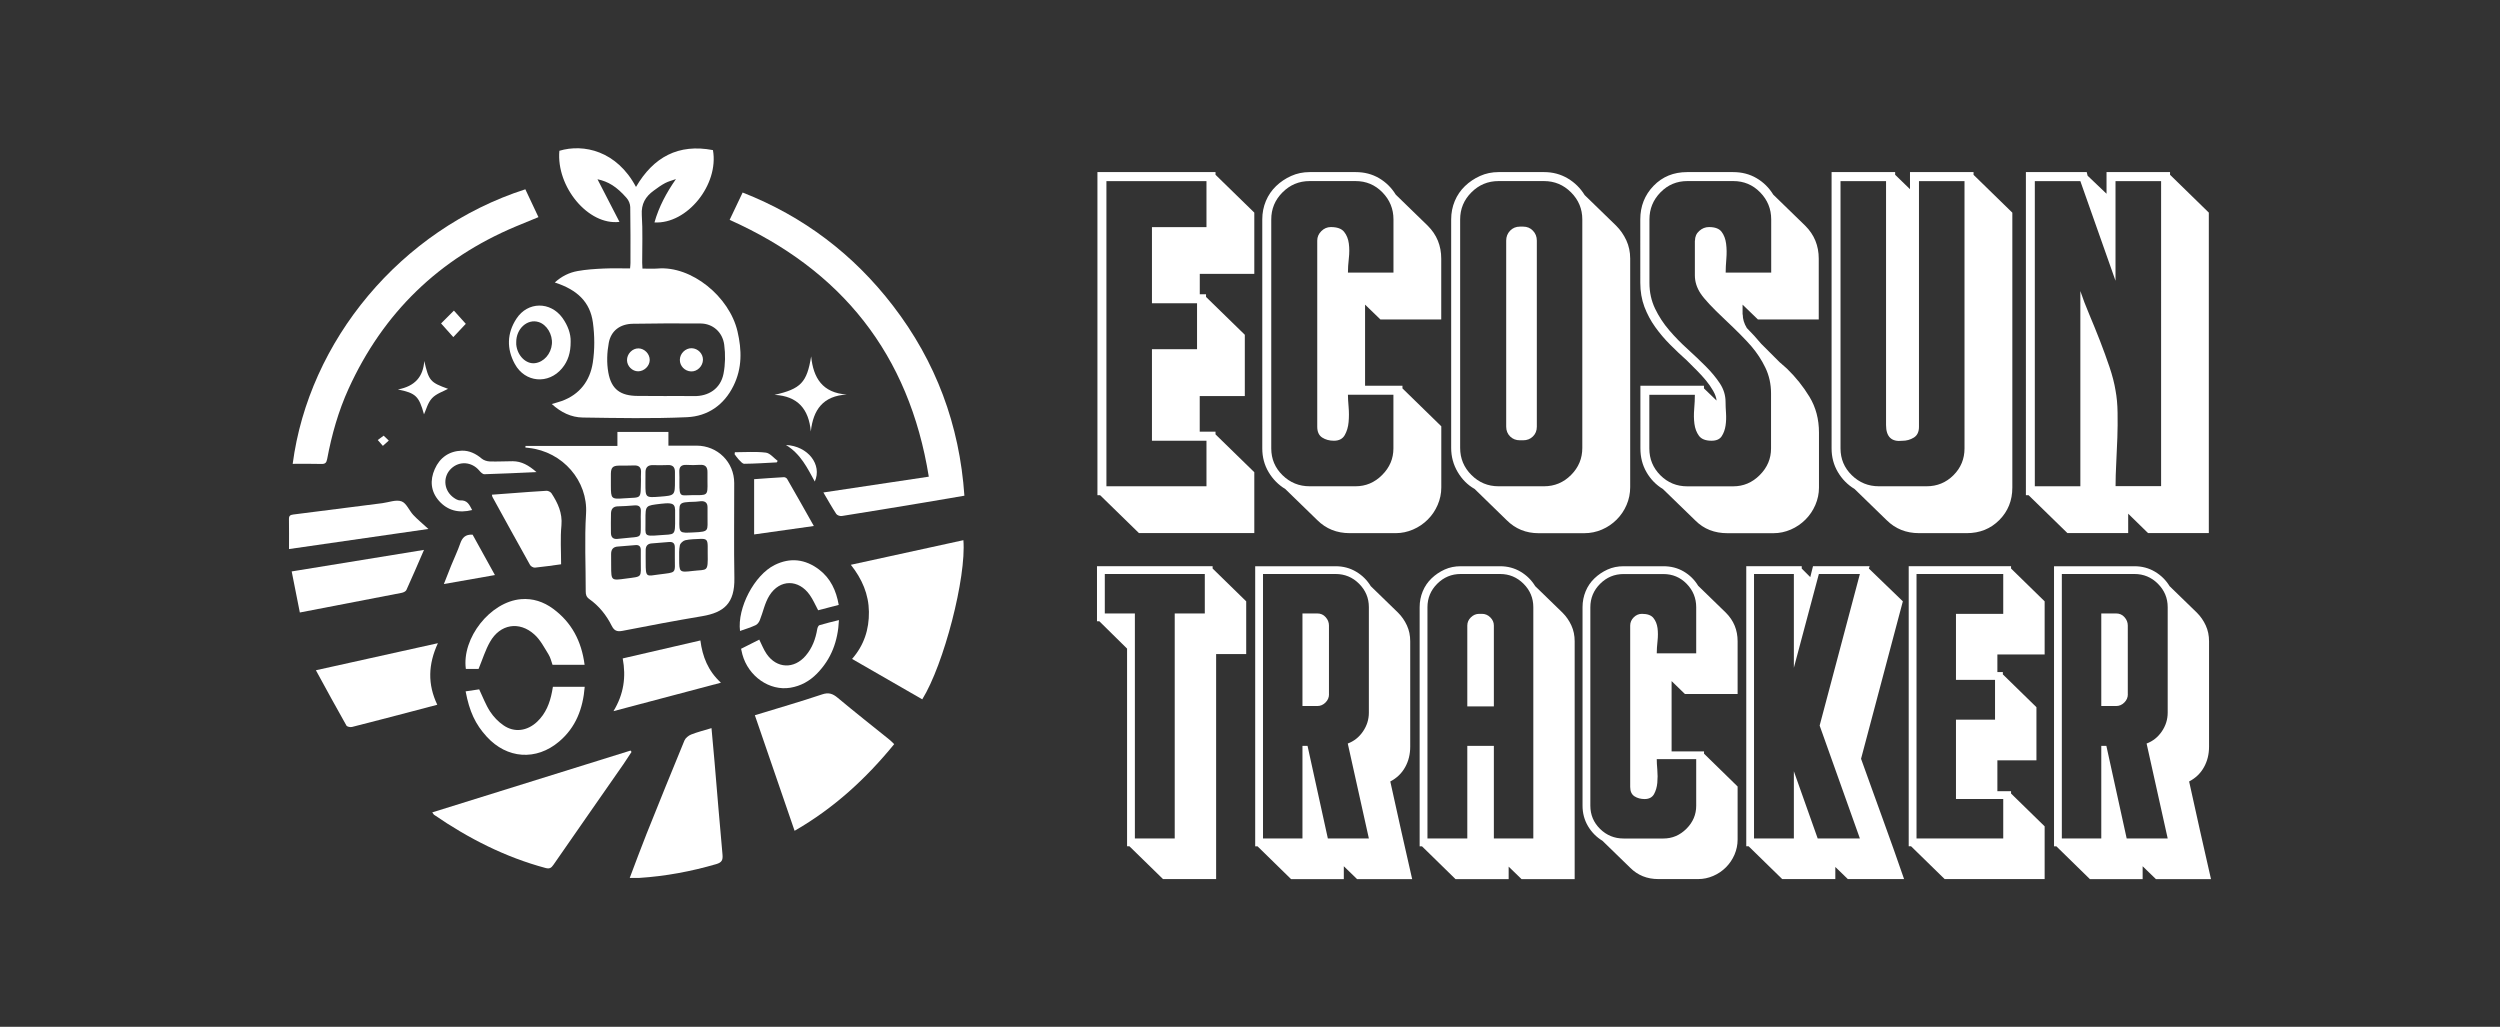<?xml version="1.0" encoding="utf-8"?>
<!-- Generator: Adobe Illustrator 28.0.0, SVG Export Plug-In . SVG Version: 6.00 Build 0)  -->
<svg version="1.1" id="Capa_1" xmlns="http://www.w3.org/2000/svg" xmlns:xlink="http://www.w3.org/1999/xlink" x="0px" y="0px"
	 viewBox="0 0 448 184" style="enable-background:new 0 0 448 184;" xml:space="preserve">
<rect x="0" y="0" width="448" height="184" fill="#333333" stroke="none"/>
<style type="text/css">
	.st0{fill:#FFFFFF;}
</style>
<g>
	<g>
		<path class="st0" d="M100.24,27.02c4.33-1.3,10.29,0,13.73,6.48c3.12-5.35,7.6-7.79,13.79-6.6c1.1,6.18-4.62,13.29-10.48,12.96
			c0.8-2.82,2.14-5.32,3.85-7.77c-0.64,0.23-1.32,0.4-1.92,0.71c-0.72,0.38-1.4,0.87-2.06,1.36c-1.48,1.07-2.26,2.38-2.14,4.36
			c0.19,2.85,0.06,5.71,0.07,8.57c0,0.3,0.03,0.6,0.05,1.04c0.94,0,1.83,0.06,2.71-0.01c6.07-0.52,12.86,5.02,14.32,11.26
			c0.78,3.34,0.85,6.59-0.72,9.76c-1.71,3.47-4.63,5.45-8.32,5.62c-6.22,0.28-12.46,0.15-18.69,0.06c-2.06-0.03-3.9-0.91-5.55-2.42
			c0.69-0.21,1.24-0.35,1.78-0.54c3.24-1.17,5.07-3.64,5.57-6.87c0.36-2.35,0.34-4.83,0.02-7.19c-0.5-3.67-2.78-5.87-6.83-7.18
			c1.21-1.11,2.58-1.78,4.08-2.05c1.55-0.28,3.14-0.38,4.71-0.45c1.54-0.07,3.09-0.02,4.7-0.02c0.03-0.39,0.07-0.68,0.07-0.98
			c0-3.34,0.02-6.68-0.04-10.02c-0.01-0.55-0.28-1.21-0.65-1.62c-1.79-2.05-3.29-2.95-5.22-3.36c1.26,2.45,2.57,5,3.94,7.64
			C105.4,40.44,99.66,33.45,100.24,27.02z M119.13,70.97C119.13,70.97,119.13,70.98,119.13,70.97c1.72,0.01,3.44-0.03,5.16,0.01
			c2.69,0.07,4.83-1.34,5.36-3.99c0.33-1.69,0.36-3.5,0.13-5.21c-0.3-2.29-2.07-3.79-4.21-3.81c-4.06-0.04-8.12-0.02-12.18,0.05
			c-2.26,0.04-3.9,1.24-4.3,3.43c-0.32,1.72-0.39,3.58-0.08,5.3c0.54,3.04,2.19,4.19,5.28,4.2
			C115.9,70.97,117.52,70.97,119.13,70.97z"/>
		<path class="st0" d="M94.17,79.91c5.46,0,10.92,0,16.47,0c0-0.92,0-1.67,0-2.51c3.07,0,6.04,0,9.14,0c0,0.71,0,1.52,0,2.46
			c1.76,0,3.4,0,5.04,0c3.77,0,6.75,2.95,6.75,6.7c0.01,5.68-0.07,11.36,0.03,17.04c0.08,4.51-1.86,6.16-5.77,6.82
			c-4.78,0.8-9.54,1.7-14.29,2.63c-0.99,0.19-1.48-0.03-1.93-0.92c-0.95-1.9-2.26-3.54-4.01-4.78c-0.53-0.38-0.64-0.79-0.64-1.38
			c0.01-4.65-0.23-9.31,0.06-13.94c0.35-5.82-4.15-11.09-10.26-11.76c-0.2-0.02-0.4-0.04-0.61-0.07C94.16,80.1,94.16,80,94.17,79.91
			z M114.86,85.96c0-0.25-0.03-0.73,0.01-1.21c0.07-0.97-0.34-1.4-1.32-1.34c-0.89,0.05-1.78,0.01-2.68,0.03
			c-1.06,0.02-1.38,0.37-1.4,1.45c-0.01,0.72,0,1.44,0,2.16c0.01,2.32,0.06,2.43,2.38,2.25C115.08,89.06,114.78,89.64,114.86,85.96z
			 M114.83,100.47c0-0.65,0.01-1.31,0-1.96c-0.02-0.59-0.32-0.88-0.92-0.83c-1.06,0.09-2.12,0.19-3.18,0.26
			c-0.86,0.05-1.22,0.53-1.22,1.34c0,0.72,0,1.44,0.01,2.16c0.01,2.64,0.01,2.6,2.66,2.24C115.2,103.27,114.83,103.6,114.83,100.47z
			 M114.83,93.41c0-0.55-0.03-1.1,0.01-1.65c0.06-0.87-0.26-1.28-1.19-1.19c-0.99,0.1-1.98,0.13-2.98,0.17
			c-0.82,0.03-1.16,0.51-1.18,1.26c-0.03,1.17-0.02,2.33-0.01,3.5c0.01,0.76,0.38,1.15,1.16,1.07c0.82-0.08,1.64-0.17,2.45-0.24
			c1.71-0.14,1.74-0.16,1.74-1.91C114.83,94.09,114.83,93.75,114.83,93.41z M120.93,99.86c0-0.58-0.01-1.17,0-1.75
			c0.01-0.75-0.33-1.05-1.08-0.98c-1.02,0.1-2.05,0.18-3.07,0.25c-0.71,0.05-1.05,0.44-1.07,1.12c-0.02,0.75,0,1.51,0,2.26
			c-0.01,2.79,0.11,2.49,2.41,2.18C121.3,102.52,120.94,102.86,120.93,99.86z M120.95,86.11c0-0.52,0-1.03,0-1.55
			c0-0.85-0.39-1.26-1.27-1.22c-0.89,0.04-1.79,0.03-2.69,0.01c-0.85-0.02-1.3,0.37-1.32,1.22c-0.02,0.69-0.01,1.38-0.01,2.07
			c0,2.56,0,2.56,2.62,2.36C120.95,88.79,120.95,88.79,120.95,86.11z M115.67,93.22c0,0.14,0,0.27,0,0.41
			c0.01,2.36-0.38,2.52,2.52,2.28c2.81-0.23,2.81,0.26,2.79-3.16c-0.01-2.18,0.32-2.82-2.58-2.47
			C115.68,90.62,115.66,90.5,115.67,93.22z M126.82,99.11c0-0.3,0.01-0.78,0-1.26c-0.02-1.11-0.23-1.33-1.35-1.28
			c-0.89,0.04-1.8,0.05-2.67,0.24c-0.39,0.09-0.89,0.54-0.97,0.91c-0.17,0.79-0.12,1.64-0.12,2.46c0,2.35,0.04,2.42,2.38,2.14
			C126.79,101.99,126.88,102.66,126.82,99.11z M126.79,92.57c0-0.55-0.01-1.1,0-1.65c0.01-0.78-0.39-1.14-1.15-1.11
			c-0.34,0.02-0.68,0.09-1.03,0.1c-3.34,0.09-2.82,0.16-2.87,3.15c-0.04,2.54-0.01,2.47,2.53,2.35
			C127.2,95.28,126.76,95.14,126.79,92.57z M126.78,86.27c0-0.75-0.01-1.2,0-1.64c0.02-0.94-0.38-1.4-1.37-1.33
			c-0.79,0.05-1.58,0.06-2.37,0.01c-0.92-0.05-1.35,0.32-1.31,1.25c0.03,0.65,0.03,1.31,0.02,1.96c-0.03,2.74,0.27,2.21,2.27,2.21
			C126.81,88.73,126.83,88.92,126.78,86.27z"/>
		<path class="st0" d="M130.75,39.4c0.78-1.64,1.53-3.22,2.33-4.9c10.9,4.27,19.87,11.08,26.95,20.3
			c7.68,9.99,11.92,21.33,12.79,34.03c-2.51,0.43-4.87,0.84-7.23,1.23c-4.92,0.82-9.83,1.63-14.75,2.41
			c-0.31,0.05-0.82-0.13-0.98-0.37c-0.79-1.2-1.49-2.46-2.31-3.85c6.29-0.94,12.48-1.87,18.89-2.83
			C162.91,63.48,150.82,48.37,130.75,39.4z"/>
		<path class="st0" d="M52.45,83.12c2.89-21.96,19.25-41.96,41.69-49.2c0.76,1.62,1.53,3.25,2.35,4.99
			c-1.39,0.57-2.71,1.11-4.03,1.66c-13.79,5.78-23.79,15.48-29.99,29.08c-1.83,4.02-3.03,8.26-3.84,12.6
			c-0.13,0.69-0.36,0.91-1.05,0.89C55.9,83.09,54.22,83.12,52.45,83.12z"/>
		<path class="st0" d="M172.64,96.8c0.54,6.68-3.49,22.25-7.37,28.52c-4.15-2.39-8.31-4.79-12.58-7.24
			c2.14-2.44,3.06-5.29,3.02-8.44c-0.04-3.14-1.22-5.88-3.24-8.43C159.26,99.74,165.92,98.28,172.64,96.8z"/>
		<path class="st0" d="M135.27,128.17c4.18-1.28,8.14-2.42,12.04-3.73c1.18-0.4,1.91-0.14,2.8,0.6c3.06,2.56,6.2,5.03,9.3,7.53
			c0.27,0.21,0.5,0.47,0.83,0.78c-5.03,6.16-10.76,11.45-17.85,15.53C140.01,141.96,137.66,135.12,135.27,128.17z"/>
		<path class="st0" d="M77.46,145.58c11.91-3.71,23.73-7.4,35.54-11.08c0.06,0.08,0.11,0.16,0.17,0.25
			c-0.48,0.73-0.95,1.46-1.44,2.18c-4.18,6.01-8.38,12.01-12.55,18.04c-0.38,0.55-0.68,0.77-1.4,0.58
			c-7.26-1.95-13.84-5.31-20.01-9.55C77.71,145.95,77.68,145.88,77.46,145.58z"/>
		<path class="st0" d="M112.85,157.32c1.04-2.73,1.99-5.34,3.02-7.91c2.23-5.58,4.49-11.15,6.78-16.71
			c0.19-0.45,0.72-0.88,1.19-1.07c1.14-0.45,2.34-0.75,3.66-1.15c0.19,2.08,0.37,4.09,0.55,6.1c0.47,5.51,0.91,11.03,1.42,16.54
			c0.09,0.99-0.1,1.43-1.12,1.73c-4.5,1.31-9.08,2.17-13.76,2.47C114.08,157.34,113.56,157.32,112.85,157.32z"/>
		<path class="st0" d="M78.47,115.26c-1.75,3.8-1.86,7.36-0.11,11.03c-1.56,0.41-3.03,0.81-4.51,1.19
			c-3.59,0.94-7.17,1.88-10.77,2.79c-0.31,0.08-0.88-0.04-1-0.25c-1.81-3.19-3.56-6.41-5.47-9.91
			C64.05,118.46,71.13,116.89,78.47,115.26z"/>
		<path class="st0" d="M75.98,98.54c-1.1,2.54-2.1,4.87-3.15,7.18c-0.11,0.25-0.52,0.45-0.82,0.51c-6.03,1.18-12.06,2.34-18.28,3.53
			c-0.48-2.44-0.96-4.84-1.46-7.36C60.22,101.11,68,99.85,75.98,98.54z"/>
		<path class="st0" d="M129.19,122.34c-6.45,1.71-12.71,3.37-19.26,5.1c1.86-3.05,2.28-6.14,1.66-9.45
			c4.64-1.07,9.21-2.13,13.92-3.22C125.88,117.63,126.86,120.21,129.19,122.34z"/>
		<path class="st0" d="M51.79,98.39c0-1.95,0.02-3.67-0.01-5.38c-0.01-0.6,0.25-0.74,0.78-0.81c5.32-0.66,10.64-1.35,15.95-2.03
			c1.16-0.15,2.45-0.68,3.44-0.33c0.88,0.31,1.36,1.64,2.11,2.44c0.79,0.84,1.7,1.58,2.71,2.51C68.52,95.98,60.33,97.16,51.79,98.39
			z"/>
		<path class="st0" d="M85.76,119.87c-0.58,0-1.43,0-2.28,0c-0.75-5.53,4.38-12.04,9.89-12.5c2.11-0.18,4.04,0.47,5.72,1.7
			c3.34,2.45,5.12,5.81,5.67,10.06c-1.96,0-3.8,0-5.75,0c-0.2-0.55-0.35-1.28-0.72-1.87c-0.77-1.24-1.47-2.62-2.54-3.57
			c-2.71-2.44-6.13-1.85-7.93,1.32C86.98,116.47,86.48,118.13,85.76,119.87z"/>
		<path class="st0" d="M104.78,123.08c-0.31,3.91-1.6,7.28-4.58,9.8c-4.11,3.49-9.36,3.11-12.99-0.88
			c-2.02-2.21-3.09-4.49-3.77-8.11c0.83-0.12,1.67-0.25,2.43-0.36c0.65,1.36,1.16,2.75,1.95,3.97c0.62,0.95,1.47,1.84,2.41,2.48
			c1.95,1.35,4.25,1.03,6.03-0.65c1.54-1.46,2.27-3.32,2.66-5.35c0.05-0.27,0.1-0.54,0.16-0.9
			C100.95,123.08,102.81,123.08,104.78,123.08z"/>
		<path class="st0" d="M100.55,101.12c-1.62,0.22-3.15,0.45-4.68,0.6c-0.28,0.03-0.74-0.22-0.88-0.47
			c-2.27-4.05-4.5-8.12-6.74-12.19c-0.05-0.08-0.05-0.19-0.1-0.41c1.19-0.09,2.34-0.18,3.5-0.26c2.09-0.15,4.19-0.33,6.28-0.44
			c0.3-0.02,0.73,0.2,0.9,0.45c1.13,1.74,1.98,3.52,1.78,5.75C100.39,96.41,100.55,98.69,100.55,101.12z"/>
		<path class="st0" d="M132.61,113.07c-0.51-4.13,2.56-10.01,6.2-11.82c2.8-1.39,5.48-1.06,7.95,0.8c2.07,1.57,3.09,3.77,3.54,6.35
			c-1.31,0.34-2.52,0.66-3.69,0.96c-0.51-0.96-0.91-1.91-1.5-2.74c-1.99-2.84-5.36-2.86-7.22,0.08c-0.84,1.32-1.14,2.98-1.74,4.46
			c-0.14,0.35-0.43,0.74-0.76,0.88C134.5,112.45,133.55,112.74,132.61,113.07z"/>
		<path class="st0" d="M132.8,116.26c1.13-0.57,2.2-1.1,3.26-1.64c0.45,0.9,0.79,1.8,1.32,2.57c1.81,2.63,4.92,2.75,7,0.31
			c1.18-1.38,1.77-3,2.07-4.77c0.04-0.26,0.21-0.65,0.4-0.7c1.11-0.34,2.24-0.59,3.49-0.91c-0.18,3.79-1.37,6.97-3.95,9.6
			c-1.33,1.35-2.9,2.21-4.75,2.52c-3.74,0.62-7.54-2.03-8.61-5.98C132.95,116.97,132.89,116.67,132.8,116.26z"/>
		<path class="st0" d="M145.84,94.26c-3.69,0.52-7.15,1.01-10.7,1.51c0-3.36,0-6.58,0-9.9c1.79-0.13,3.57-0.26,5.34-0.36
			c0.19-0.01,0.48,0.15,0.57,0.31C142.63,88.56,144.18,91.31,145.84,94.26z"/>
		<path class="st0" d="M102.26,61.24c0.01,1.94-0.46,3.46-1.54,4.76c-2.43,2.92-6.63,2.58-8.46-0.77c-1.49-2.72-1.42-5.52,0.29-8.13
			c2.02-3.09,6.09-3.11,8.25-0.12C101.76,58.33,102.31,59.83,102.26,61.24z M92.51,61.32c0,0.14-0.01,0.28,0,0.41
			c0.18,1.99,1.74,3.55,3.35,3.35c1.59-0.19,2.88-1.65,3.04-3.43c0.15-1.72-0.92-3.49-2.38-3.94C94.51,57.08,92.49,58.9,92.51,61.32
			z"/>
		<path class="st0" d="M84.61,91.4c-2.39,0.6-4.39,0.1-5.94-1.64c-1.48-1.68-1.66-3.68-0.76-5.7c0.91-2.07,2.59-3.23,4.84-3.3
			c1.33-0.04,2.52,0.53,3.57,1.42c0.37,0.31,0.95,0.49,1.43,0.51c1.37,0.05,2.75-0.04,4.13-0.04c1.59,0.01,2.86,0.73,4.26,1.95
			c-3.32,0.14-6.33,0.3-9.34,0.38c-0.3,0.01-0.68-0.37-0.92-0.66c-1.34-1.58-3.54-1.76-5.02-0.36c-1.46,1.37-1.4,3.67,0.17,5.01
			c0.4,0.34,0.97,0.72,1.44,0.7C83.73,89.6,84.1,90.42,84.61,91.4z"/>
		<path class="st0" d="M84.69,95.81c1.27,2.3,2.59,4.69,4,7.24c-3.05,0.54-5.99,1.06-9.15,1.61c0.48-1.22,0.88-2.26,1.3-3.29
			c0.54-1.33,1.17-2.64,1.64-4C82.84,96.36,83.38,95.74,84.69,95.81z"/>
		<path class="st0" d="M138.79,70.76c4.73-1.08,5.8-2.2,6.57-6.9c0.38,3.87,2.03,6.55,6.38,6.84c-4.24,0.24-6.02,2.72-6.44,6.62
			C144.94,73.32,142.96,70.97,138.79,70.76z"/>
		<path class="st0" d="M76.03,64.69c0.82,3.56,1.06,3.83,4.26,4.99c-0.85,0.47-2.1,0.85-2.87,1.68c-0.77,0.82-1.06,2.08-1.44,2.89
			c-0.9-3.23-1.44-3.81-4.68-4.46C74.37,69.22,75.83,67.5,76.03,64.69z"/>
		<path class="st0" d="M131.69,81.04c1.85,0,3.72-0.15,5.54,0.07c0.76,0.09,1.42,0.96,2.13,1.48c-0.05,0.09-0.11,0.18-0.16,0.27
			c-1.94,0.1-3.88,0.23-5.83,0.25c-0.33,0-0.68-0.45-0.98-0.75c-0.28-0.29-0.5-0.64-0.75-0.96
			C131.66,81.28,131.67,81.16,131.69,81.04z"/>
		<path class="st0" d="M81.34,55.66c0.68,0.75,1.36,1.51,2.13,2.37c-0.74,0.79-1.48,1.57-2.24,2.38c-0.77-0.86-1.5-1.68-2.19-2.45
			C79.69,57.31,80.47,56.53,81.34,55.66z"/>
		<path class="st0" d="M140.84,79.74c3.95,0.18,6.53,3.54,5.17,6.55C144.67,83.87,143.51,81.37,140.84,79.74z"/>
		<path class="st0" d="M69.67,78.95c-0.4,0.36-0.7,0.63-1.06,0.95c-0.31-0.35-0.58-0.66-0.92-1.05c0.31-0.23,0.64-0.47,1.06-0.78
			C68.96,78.27,69.27,78.56,69.67,78.95z"/>
		<path class="st0" d="M125.97,64.48c-0.02,1.14-1.02,2.13-2.13,2.08c-1.12-0.04-2.03-0.98-2.01-2.08c0.01-1.14,1.01-2.11,2.13-2.08
			C125.08,62.44,125.99,63.39,125.97,64.48z"/>
		<path class="st0" d="M116.43,64.51c0,1.07-0.99,2.03-2.08,2.03c-1.05,0-1.97-0.92-1.99-1.98c-0.02-1.14,0.96-2.15,2.06-2.13
			C115.5,62.45,116.44,63.42,116.43,64.51z"/>
	</g>
	<g>
		<path class="st0" d="M214.99,52.73h1.13v0.48l6.95,6.78v10.98h-8.08v6.38h2.83v0.49l6.95,6.78v10.9h-20.68l-6.95-6.78h-0.48V30.84
			h21.16v0.48l6.95,6.78v10.98h-9.77V52.73z M206.43,78.98v-16.4h8.08v-8.24h-8.08V40.7h9.77v-8.24h-17.93v54.68h17.93v-8.16H206.43
			z"/>
		<path class="st0" d="M251.33,69.61l6.95,6.78v10.98c0,1.08-0.22,2.11-0.65,3.11c-0.43,1-1.02,1.87-1.78,2.63
			c-0.75,0.75-1.63,1.35-2.63,1.78c-1,0.43-2.03,0.65-3.11,0.65h-8.24c-2.32,0-4.25-0.78-5.82-2.34l-5.73-5.57
			c-1.24-0.75-2.23-1.76-2.99-3.03c-0.75-1.26-1.13-2.68-1.13-4.24V39.32c0-1.18,0.22-2.29,0.65-3.31c0.43-1.02,1.04-1.91,1.82-2.66
			c0.78-0.75,1.68-1.36,2.71-1.82c1.02-0.46,2.13-0.69,3.31-0.69h8.24c1.56,0,2.96,0.36,4.2,1.09c1.24,0.73,2.23,1.71,2.99,2.95
			l5.73,5.57c1.62,1.61,2.42,3.58,2.42,5.9v10.9h-10.9l-2.75-2.66v14.54h6.7V69.61z M249.71,70.74h-8.16c0,0.54,0.04,1.27,0.12,2.18
			c0.08,0.92,0.08,1.82,0,2.71c-0.08,0.89-0.31,1.67-0.69,2.34c-0.38,0.67-1.02,1.01-1.94,1.01c-0.81,0-1.51-0.19-2.1-0.57
			c-0.59-0.38-0.89-1.02-0.89-1.94V43.12c0-0.65,0.24-1.21,0.73-1.7c0.48-0.48,1.05-0.73,1.7-0.73c1.13,0,1.92,0.28,2.38,0.85
			c0.46,0.57,0.74,1.27,0.85,2.1c0.11,0.84,0.11,1.72,0,2.67c-0.11,0.94-0.16,1.79-0.16,2.54h8.16v-9.53c0-1.88-0.66-3.5-1.98-4.85
			c-1.32-1.35-2.92-2.02-4.81-2.02h-8.24c-1.89,0-3.5,0.67-4.85,2.02c-1.35,1.35-2.02,2.96-2.02,4.85v41.03
			c0,1.89,0.67,3.49,2.02,4.81c1.35,1.32,2.96,1.98,4.85,1.98h8.24c1.83,0,3.42-0.67,4.76-2.02c1.35-1.35,2.02-2.93,2.02-4.76V70.74
			z"/>
		<path class="st0" d="M264.25,87.62c-1.24-0.7-2.25-1.71-3.03-3.03c-0.78-1.32-1.17-2.76-1.17-4.32V39.32
			c0-1.18,0.22-2.29,0.65-3.31c0.43-1.02,1.04-1.91,1.82-2.66c0.78-0.75,1.68-1.36,2.71-1.82c1.02-0.46,2.13-0.69,3.31-0.69h8.16
			c1.56,0,2.97,0.38,4.24,1.13c1.26,0.75,2.27,1.75,3.03,2.99l5.65,5.49c0.75,0.75,1.36,1.63,1.82,2.62c0.46,1,0.69,2.09,0.69,3.27
			V87.3c0,1.13-0.22,2.19-0.65,3.19c-0.43,1-1.02,1.87-1.78,2.63c-0.75,0.75-1.63,1.35-2.63,1.78c-1,0.43-2.06,0.65-3.19,0.65h-8.16
			c-2.26,0-4.17-0.78-5.73-2.34L264.25,87.62z M283.55,39.32c0-1.88-0.67-3.5-2.02-4.85c-1.35-1.35-2.96-2.02-4.84-2.02h-8.16
			c-1.89,0-3.5,0.67-4.85,2.02c-1.35,1.35-2.02,2.96-2.02,4.85v40.95c0,1.89,0.67,3.5,2.02,4.85c1.35,1.35,2.96,2.02,4.85,2.02h8.16
			c1.88,0,3.5-0.67,4.84-2.02c1.35-1.35,2.02-2.96,2.02-4.85V39.32z M275.4,76.47c0,0.7-0.23,1.28-0.7,1.74
			c-0.46,0.46-1.05,0.69-1.76,0.69h-0.57c-0.71,0-1.3-0.23-1.76-0.69c-0.46-0.46-0.7-1.04-0.7-1.74V43.12c0-0.7,0.23-1.29,0.7-1.78
			c0.46-0.48,1.05-0.73,1.76-0.73h0.57c0.71,0,1.3,0.24,1.76,0.73c0.47,0.48,0.7,1.08,0.7,1.78V76.47z"/>
		<path class="st0" d="M312.3,56.36c0,0.81,0.24,1.61,0.73,2.42c0.91,0.92,1.78,1.86,2.58,2.83l3.31,3.31l-0.16-0.16l0.57,0.57
			l0.16,0.08l0.73,0.65c1.56,1.51,2.91,3.19,4.04,5.05c1.13,1.86,1.7,4,1.7,6.42v9.85c0,1.08-0.22,2.11-0.65,3.11
			c-0.43,1-1.02,1.87-1.78,2.63c-0.75,0.75-1.63,1.35-2.62,1.78c-1,0.43-2.03,0.65-3.11,0.65h-8.24c-2.32,0-4.23-0.75-5.74-2.26
			l-5.82-5.65c-1.24-0.75-2.22-1.76-2.95-3.03c-0.73-1.26-1.09-2.68-1.09-4.24V69.12h11.39v0.48l2.26,2.18
			c-0.05-0.54-0.26-1.12-0.61-1.74c-0.35-0.62-0.78-1.24-1.29-1.86c-0.51-0.62-1.06-1.22-1.66-1.82c-0.59-0.59-1.18-1.18-1.78-1.78
			c-0.97-0.86-1.95-1.79-2.95-2.79c-1-1-1.9-2.06-2.71-3.19c-0.81-1.13-1.45-2.34-1.94-3.63c-0.48-1.29-0.73-2.72-0.73-4.28V39.32
			c0-2.37,0.79-4.37,2.38-6.02c1.59-1.64,3.59-2.46,6.02-2.46h8.24c1.56,0,2.96,0.36,4.2,1.09c1.24,0.73,2.23,1.71,2.99,2.95
			l5.73,5.57c1.62,1.61,2.42,3.58,2.42,5.9v10.9h-10.9l-2.75-2.66V56.36z M303.74,43.12c0-0.7,0.25-1.28,0.77-1.74
			c0.51-0.46,1.09-0.69,1.74-0.69c1.08,0,1.83,0.28,2.26,0.85c0.43,0.57,0.7,1.28,0.81,2.14c0.11,0.86,0.12,1.76,0.04,2.71
			c-0.08,0.94-0.12,1.76-0.12,2.46h8.16v-9.53c0-1.88-0.66-3.5-1.98-4.85c-1.32-1.35-2.92-2.02-4.81-2.02h-8.24
			c-1.89,0-3.49,0.67-4.81,2.02c-1.32,1.35-1.98,2.96-1.98,4.85v11.39c0,1.67,0.34,3.2,1.01,4.6c0.67,1.4,1.52,2.69,2.54,3.88
			c1.02,1.19,2.11,2.3,3.27,3.35c1.16,1.05,2.25,2.09,3.27,3.11c1.02,1.02,1.87,2.05,2.54,3.07c0.67,1.02,1.01,2.13,1.01,3.31
			c0,0.54,0.03,1.2,0.08,1.98c0.05,0.78,0.03,1.53-0.08,2.26c-0.11,0.73-0.34,1.36-0.69,1.9c-0.35,0.54-0.96,0.81-1.82,0.81
			c-1.08,0-1.83-0.3-2.26-0.89c-0.43-0.59-0.7-1.3-0.81-2.14c-0.11-0.83-0.12-1.72-0.04-2.66c0.08-0.94,0.12-1.79,0.12-2.54h-8.16
			v9.61c0,1.89,0.66,3.49,1.98,4.81c1.32,1.32,2.92,1.98,4.81,1.98h8.24c1.83,0,3.42-0.67,4.76-2.02c1.35-1.35,2.02-2.93,2.02-4.76
			V70.5c0-1.67-0.34-3.2-1.01-4.6c-0.67-1.4-1.52-2.69-2.54-3.88c-1.02-1.18-2.63-2.8-4.81-4.85c-2.18-2.05-3.61-3.58-4.28-4.6
			c-0.67-1.02-1.01-2.1-1.01-3.23V43.12z M318.93,64.93l0.48,0.4h-0.08L318.93,64.93z M319.41,65.33c0.05,0,0.08,0.03,0.08,0.08
			L319.41,65.33z"/>
		<path class="st0" d="M353.66,31.33l6.95,6.78v49.27c0,2.31-0.78,4.25-2.34,5.82c-1.56,1.56-3.5,2.34-5.82,2.34h-8.56
			c-2.32,0-4.25-0.78-5.82-2.34l-5.73-5.57c-1.24-0.75-2.24-1.76-2.99-3.03c-0.75-1.26-1.13-2.68-1.13-4.24V30.84h11.39v0.48
			l2.66,2.58v-3.07h11.39V31.33z M352.04,32.46h-8.16v44.02c0,0.92-0.31,1.56-0.93,1.94c-0.62,0.38-1.31,0.57-2.06,0.57
			c-1.94,0.22-2.91-0.73-2.91-2.83c0-2.1,0-3.69,0-4.76V32.46h-8.16v47.89c0,1.89,0.67,3.49,2.02,4.81
			c1.35,1.32,2.96,1.98,4.85,1.98h8.56c1.88,0,3.49-0.66,4.81-1.98c1.32-1.32,1.98-2.92,1.98-4.81V32.46z"/>
		<path class="st0" d="M388.87,30.84v0.48l6.95,6.78v57.42h-10.9l-3.55-3.47v3.47h-10.9l-6.95-6.78h-0.48V30.84h10.9l0.16,0.65
			l3.39,3.23v-3.88H388.87z M379.1,32.46v17.85l-6.3-17.85h-8.16v54.68h8.16V52.16c0.43,1.29,0.97,2.71,1.62,4.24
			c0.65,1.53,1.28,3.1,1.9,4.68c0.62,1.59,1.18,3.15,1.7,4.68s0.88,2.95,1.09,4.24c0.22,1.18,0.34,2.5,0.36,3.96
			c0.03,1.45,0.01,2.95-0.04,4.48c-0.05,1.53-0.12,3.06-0.2,4.56c-0.08,1.51-0.12,2.88-0.12,4.12h8.16V32.46H379.1z"/>
	</g>
	<g>
		<path class="st0" d="M217.3,101.46v0.42l6.02,5.88v9.45h-5.39v40.32h-9.52l-6.02-5.88h-0.42v-35.42l-4.97-4.9h-0.42v-9.87H217.3z
			 M197.98,102.86v7.07h5.39v40.32h7.14v-40.32h5.39v-7.07H197.98z"/>
		<path class="st0" d="M225.35,151.66h-0.42v-50.19h14.42c1.35,0,2.58,0.33,3.67,0.98c1.1,0.65,1.97,1.52,2.62,2.59l4.9,4.76
			c0.65,0.65,1.18,1.41,1.58,2.28s0.59,1.81,0.59,2.83v18.9c0,1.35-0.3,2.58-0.91,3.67c-0.61,1.1-1.49,1.95-2.66,2.56
			c0.61,2.8,1.26,5.75,1.96,8.85c0.7,3.1,1.35,5.99,1.96,8.65h-9.87l-2.38-2.31v2.31h-9.45L225.35,151.66z M245.3,108.81
			c0-1.63-0.58-3.03-1.75-4.2c-1.17-1.17-2.57-1.75-4.2-1.75h-13.02v47.39h7.07v-16.59h0.91l3.64,16.59h7.35l-3.78-17.01
			c1.12-0.42,2.03-1.14,2.73-2.17s1.05-2.15,1.05-3.36V108.81z M238.16,124.42c0,0.56-0.21,1.05-0.63,1.47s-0.91,0.63-1.47,0.63
			h-2.66v-16.59h2.66c0.61,0,1.11,0.22,1.5,0.67c0.4,0.44,0.59,0.95,0.59,1.5V124.42z"/>
		<path class="st0" d="M254.82,151.66h-0.42v-42.84c0-1.03,0.19-1.98,0.56-2.87c0.37-0.89,0.9-1.66,1.58-2.31
			c0.68-0.65,1.46-1.18,2.34-1.58c0.89-0.4,1.84-0.59,2.87-0.59h7.07c1.35,0,2.58,0.33,3.67,0.98c1.1,0.65,1.97,1.52,2.62,2.59
			l4.9,4.76c0.65,0.65,1.18,1.41,1.58,2.28s0.59,1.81,0.59,2.83v42.63h-9.52l-2.31-2.24v2.24h-9.52L254.82,151.66z M274.77,108.81
			c0-1.63-0.58-3.03-1.75-4.2c-1.17-1.17-2.57-1.75-4.2-1.75h-7.07c-1.63,0-3.03,0.58-4.2,1.75c-1.17,1.17-1.75,2.57-1.75,4.2v41.44
			h7.14v-16.59h4.76v16.59h7.07V108.81z M262.94,126.59V112.1c0-0.56,0.21-1.05,0.64-1.47c0.43-0.42,0.92-0.63,1.49-0.63h0.5
			c0.57,0,1.07,0.21,1.49,0.63c0.43,0.42,0.64,0.91,0.64,1.47v14.49H262.94z"/>
		<path class="st0" d="M305.36,135.06l6.02,5.88v9.52c0,0.93-0.19,1.83-0.56,2.7c-0.37,0.86-0.89,1.62-1.54,2.27
			c-0.65,0.65-1.41,1.17-2.28,1.54c-0.86,0.37-1.76,0.56-2.69,0.56h-7.14c-2.01,0-3.69-0.68-5.04-2.03l-4.97-4.83
			c-1.07-0.65-1.94-1.53-2.59-2.62c-0.65-1.1-0.98-2.32-0.98-3.67v-35.56c0-1.03,0.19-1.98,0.56-2.87c0.37-0.89,0.9-1.66,1.58-2.31
			c0.68-0.65,1.46-1.18,2.34-1.58c0.89-0.4,1.84-0.59,2.87-0.59h7.14c1.35,0,2.57,0.31,3.64,0.94c1.07,0.63,1.94,1.48,2.59,2.56
			l4.97,4.83c1.4,1.4,2.1,3.1,2.1,5.11v9.45h-9.45l-2.38-2.31v12.6h5.81V135.06z M303.96,136.04h-7.07c0,0.47,0.03,1.1,0.1,1.89
			c0.07,0.79,0.07,1.58,0,2.35c-0.07,0.77-0.27,1.45-0.59,2.03c-0.33,0.58-0.89,0.88-1.68,0.88c-0.7,0-1.31-0.16-1.82-0.49
			c-0.51-0.33-0.77-0.89-0.77-1.68V112.1c0-0.56,0.21-1.05,0.63-1.47c0.42-0.42,0.91-0.63,1.47-0.63c0.98,0,1.67,0.25,2.06,0.74
			c0.4,0.49,0.64,1.1,0.74,1.82c0.09,0.72,0.09,1.49,0,2.31c-0.09,0.82-0.14,1.55-0.14,2.21h7.07v-8.26c0-1.63-0.57-3.03-1.71-4.2
			c-1.14-1.17-2.53-1.75-4.17-1.75h-7.14c-1.63,0-3.03,0.58-4.2,1.75c-1.17,1.17-1.75,2.57-1.75,4.2v35.56
			c0,1.63,0.58,3.02,1.75,4.17c1.17,1.14,2.57,1.71,4.2,1.71h7.14c1.59,0,2.96-0.58,4.13-1.75c1.17-1.17,1.75-2.54,1.75-4.13V136.04
			z"/>
		<path class="st0" d="M322.86,101.88l1.54,1.54l0.49-1.96h10.15l-0.14,0.42l6.09,5.88l-7.49,28.21c0.61,1.68,1.24,3.43,1.89,5.25
			c0.65,1.82,1.32,3.66,2,5.53c0.68,1.87,1.34,3.72,2,5.57c0.65,1.84,1.26,3.58,1.82,5.21h-10.08l-2.24-2.17v2.17h-9.52l-6.02-5.88
			h-0.42v-50.19h9.94V101.88z M321.46,102.86h-7.14v47.39h7.14v-12.04l4.27,12.04h7.56l-7.21-20.23l7.21-27.16h-7.35l-4.48,16.8
			V102.86z"/>
		<path class="st0" d="M357.93,120.43h0.98v0.42l6.02,5.88v9.52h-7v5.53h2.45v0.42l6.02,5.88v9.45h-17.92l-6.02-5.88h-0.42v-50.19
			h18.34v0.42l6.02,5.88v9.52h-8.47V120.43z M350.51,143.18v-14.21h7v-7.14h-7V110h8.47v-7.14h-15.54v47.39h15.54v-7.07H350.51z"/>
		<path class="st0" d="M368.5,151.66h-0.42v-50.19h14.42c1.35,0,2.58,0.33,3.67,0.98c1.1,0.65,1.97,1.52,2.62,2.59l4.9,4.76
			c0.65,0.65,1.18,1.41,1.58,2.28s0.59,1.81,0.59,2.83v18.9c0,1.35-0.3,2.58-0.91,3.67c-0.61,1.1-1.49,1.95-2.66,2.56
			c0.61,2.8,1.26,5.75,1.96,8.85c0.7,3.1,1.35,5.99,1.96,8.65h-9.87l-2.38-2.31v2.31h-9.45L368.5,151.66z M388.45,108.81
			c0-1.63-0.58-3.03-1.75-4.2c-1.17-1.17-2.57-1.75-4.2-1.75h-13.02v47.39h7.07v-16.59h0.91l3.64,16.59h7.35l-3.78-17.01
			c1.12-0.42,2.03-1.14,2.73-2.17s1.05-2.15,1.05-3.36V108.81z M381.31,124.42c0,0.56-0.21,1.05-0.63,1.47s-0.91,0.63-1.47,0.63
			h-2.66v-16.59h2.66c0.61,0,1.11,0.22,1.5,0.67c0.4,0.44,0.59,0.95,0.59,1.5V124.42z"/>
	</g>
</g>
</svg>
